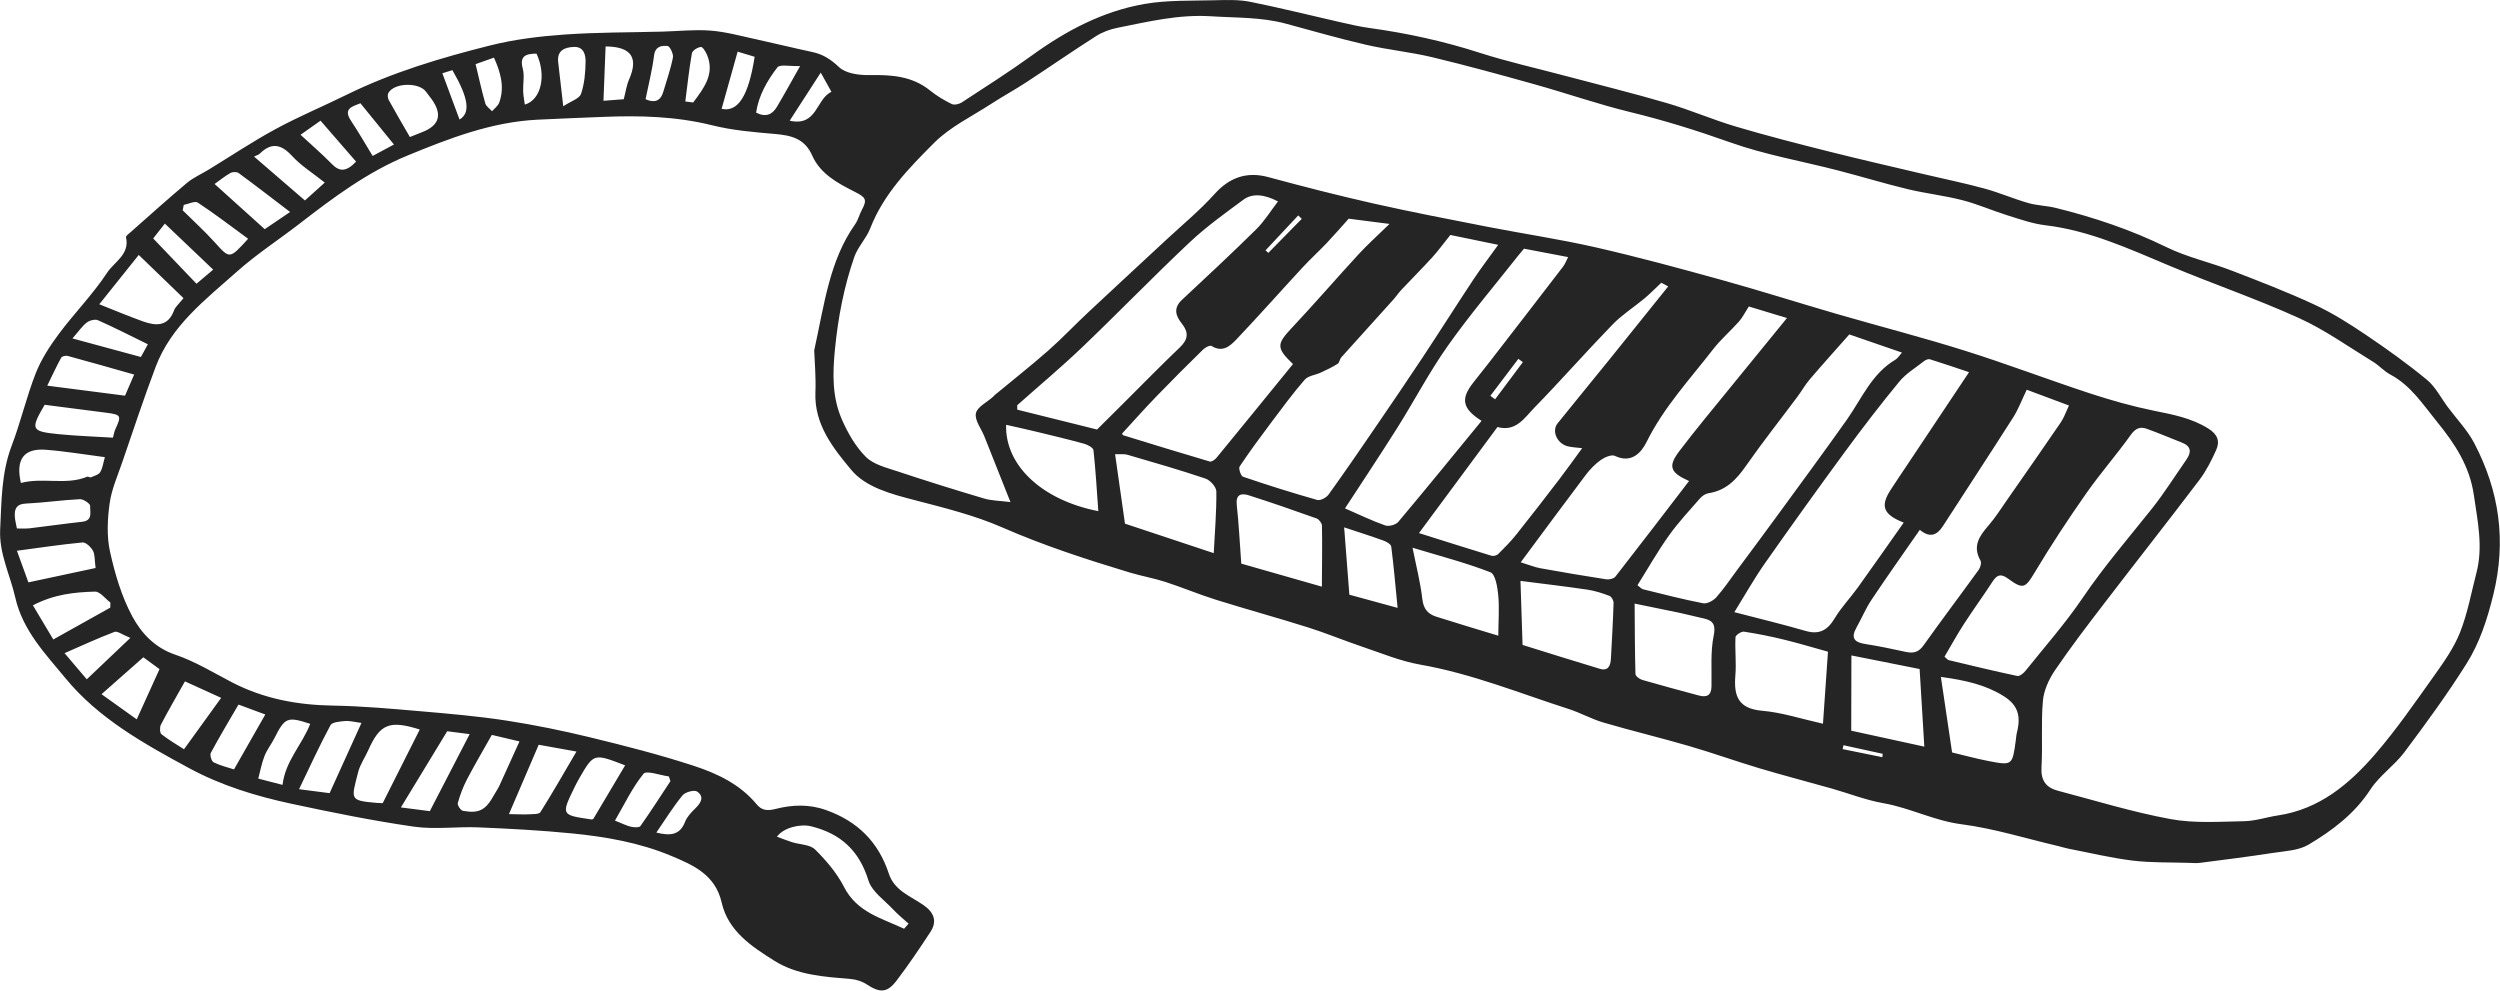 <?xml version="1.0" encoding="UTF-8" standalone="no"?>
<!DOCTYPE svg PUBLIC "-//W3C//DTD SVG 1.1//EN" "http://www.w3.org/Graphics/SVG/1.1/DTD/svg11.dtd">
<svg width="100%" height="100%" viewBox="0 0 1047 415" version="1.1" xmlns="http://www.w3.org/2000/svg" xmlns:xlink="http://www.w3.org/1999/xlink" xml:space="preserve" xmlns:serif="http://www.serif.com/" style="fill-rule:evenodd;clip-rule:evenodd;stroke-linejoin:round;stroke-miterlimit:2;">
    <g transform="matrix(8.333,0,0,8.333,788.336,98.611)">
        <path d="M0,26.221C0.004,26.164 0.009,26.107 0.014,26.05C-0.643,25.906 -1.3,25.763 -1.956,25.619C-1.969,25.684 -1.982,25.75 -1.996,25.815C-1.33,25.95 -0.665,26.086 0,26.221M-31,0.748C-30.953,0.791 -30.907,0.834 -30.861,0.876C-30.301,0.305 -29.739,-0.265 -29.179,-0.836C-29.239,-0.893 -29.3,-0.949 -29.359,-1.006L-31,0.748ZM-19.701,8.058C-19.622,8.117 -19.543,8.177 -19.464,8.235C-18.999,7.613 -18.533,6.99 -18.068,6.367C-18.144,6.311 -18.219,6.256 -18.294,6.2C-18.763,6.82 -19.231,7.439 -19.701,8.058M-71.867,-8.308C-72.046,-8.253 -72.232,-8.195 -72.372,-8.152C-72.069,-7.335 -71.789,-6.58 -71.509,-5.825C-70.948,-6.166 -71.053,-6.9 -71.867,-8.308M-53.355,-8.184C-53.913,-7.321 -54.388,-6.585 -54.916,-5.768C-53.525,-5.456 -53.595,-6.872 -52.817,-7.217C-52.992,-7.532 -53.135,-7.787 -53.355,-8.184M-67.641,-9.139C-68.178,-9.132 -68.503,-9.026 -68.331,-8.383C-68.236,-8.025 -68.324,-7.621 -68.311,-7.238C-68.303,-7.022 -68.258,-6.807 -68.228,-6.577C-67.392,-6.819 -67.137,-8.072 -67.641,-9.139M-61.618,30.01C-60.884,30.192 -60.426,30.119 -60.173,29.467C-60.076,29.217 -59.866,28.997 -59.669,28.804C-59.386,28.528 -59.183,28.217 -59.566,27.949C-59.708,27.85 -60.164,27.972 -60.301,28.138C-60.768,28.707 -61.157,29.34 -61.618,30.01M-70.702,-8.61C-70.533,-7.912 -70.394,-7.269 -70.214,-6.637C-70.17,-6.486 -69.991,-6.373 -69.874,-6.243C-69.751,-6.388 -69.573,-6.513 -69.513,-6.681C-69.229,-7.47 -69.453,-8.21 -69.778,-8.938C-70.065,-8.836 -70.343,-8.737 -70.702,-8.61M-62.159,-6.848C-61.718,-6.648 -61.408,-6.744 -61.267,-7.225C-61.099,-7.797 -60.897,-8.363 -60.784,-8.946C-60.75,-9.124 -60.94,-9.512 -61.055,-9.523C-61.352,-9.552 -61.675,-9.509 -61.733,-9.039C-61.823,-8.317 -62.007,-7.608 -62.159,-6.848M-60.161,-6.734C-60.092,-6.725 -59.895,-6.699 -59.767,-6.683C-59.217,-7.416 -58.68,-8.119 -59.063,-9.058C-59.13,-9.221 -59.28,-9.479 -59.376,-9.473C-59.54,-9.461 -59.806,-9.294 -59.83,-9.157C-59.971,-8.371 -60.053,-7.574 -60.161,-6.734M-58.337,-6.364C-57.511,-6.183 -56.982,-7.018 -56.677,-8.98C-56.989,-9.074 -57.302,-9.168 -57.532,-9.238C-57.811,-8.244 -58.068,-7.323 -58.337,-6.364M-54.393,-8.514C-54.915,-8.495 -55.407,-8.612 -55.534,-8.448C-56.048,-7.78 -56.476,-7.036 -56.604,-6.174C-56.115,-5.922 -55.791,-6.079 -55.565,-6.453C-55.197,-7.067 -54.856,-7.696 -54.393,-8.514M-76.491,-6.645C-76.903,-6.477 -77.374,-6.377 -76.961,-5.76C-76.579,-5.189 -76.239,-4.591 -75.876,-3.996C-75.439,-4.23 -75.144,-4.389 -74.805,-4.571C-75.377,-5.274 -75.913,-5.934 -76.491,-6.645M-76.708,-3.71C-77.318,-4.413 -77.918,-5.104 -78.495,-5.769C-78.837,-5.527 -79.095,-5.345 -79.498,-5.06C-78.939,-4.542 -78.411,-4.088 -77.927,-3.592C-77.549,-3.205 -77.214,-3.18 -76.708,-3.71M-66.296,-6.493C-65.905,-6.752 -65.486,-6.875 -65.403,-7.115C-65.229,-7.621 -65.182,-8.188 -65.174,-8.731C-65.17,-9.075 -65.262,-9.498 -65.769,-9.475C-66.237,-9.455 -66.616,-9.294 -66.551,-8.709C-66.478,-8.055 -66.4,-7.402 -66.296,-6.493M-87.172,5.469C-88.028,5.05 -88.843,4.634 -89.677,4.262C-89.823,4.197 -90.097,4.265 -90.236,4.371C-90.467,4.545 -90.635,4.8 -90.964,5.175C-89.733,5.508 -88.651,5.802 -87.523,6.108C-87.403,5.89 -87.283,5.671 -87.172,5.469M-63.256,-6.847C-63.158,-7.218 -63.115,-7.551 -62.985,-7.846C-62.513,-8.926 -62.864,-9.49 -64.168,-9.5C-64.202,-8.617 -64.237,-7.729 -64.275,-6.769C-63.838,-6.802 -63.508,-6.828 -63.256,-6.847M-83.89,1.717C-84.734,0.912 -85.517,0.168 -86.319,-0.596C-86.543,-0.311 -86.71,-0.098 -86.905,0.15C-86.177,0.912 -85.474,1.648 -84.729,2.427C-84.45,2.191 -84.195,1.975 -83.89,1.717M-90.243,22.307C-89.524,21.624 -88.858,20.991 -88.054,20.226C-88.463,20.062 -88.703,19.868 -88.85,19.924C-89.665,20.231 -90.458,20.6 -91.36,20.992C-90.958,21.465 -90.634,21.846 -90.243,22.307M-82.134,0.166C-83.002,-0.468 -83.813,-1.091 -84.664,-1.652C-84.811,-1.748 -85.13,-1.581 -85.369,-1.536C-85.387,-1.446 -85.404,-1.355 -85.422,-1.264C-84.88,-0.726 -84.313,-0.211 -83.802,0.355C-83.055,1.182 -83.072,1.198 -82.134,0.166M-63.697,29.408C-63.289,29.569 -63.097,29.673 -62.891,29.717C-62.737,29.75 -62.479,29.767 -62.42,29.684C-61.896,28.944 -61.408,28.181 -60.909,27.424C-60.935,27.346 -60.961,27.267 -60.987,27.188C-61.427,27.131 -62.114,26.873 -62.262,27.054C-62.827,27.751 -63.22,28.588 -63.697,29.408M-79.279,-1.759C-78.949,-2.056 -78.659,-2.318 -78.282,-2.657C-78.886,-3.139 -79.471,-3.502 -79.921,-3.991C-80.476,-4.594 -80.964,-4.689 -81.555,-4.105C-81.604,-4.057 -81.682,-4.039 -81.835,-3.964C-80.946,-3.197 -80.123,-2.487 -79.279,-1.759M-79.014,24.545C-80.166,24.167 -80.287,24.223 -80.813,25.266C-80.967,25.572 -81.188,25.849 -81.312,26.165C-81.454,26.528 -81.523,26.92 -81.624,27.297C-81.124,27.426 -80.75,27.523 -80.405,27.612C-80.262,26.402 -79.419,25.597 -79.014,24.545M-87.4,21.2C-88.078,21.799 -88.757,22.398 -89.502,23.055C-88.848,23.523 -88.298,23.915 -87.733,24.319C-87.33,23.43 -86.956,22.608 -86.587,21.795C-86.884,21.578 -87.142,21.389 -87.4,21.2M-74.004,-4.947C-73.734,-5.055 -73.558,-5.127 -73.379,-5.196C-72.516,-5.533 -72.36,-6.084 -72.916,-6.857C-73.003,-6.979 -73.102,-7.093 -73.188,-7.216C-73.535,-7.712 -74.798,-7.683 -75.086,-7.159C-75.136,-7.069 -75.119,-6.901 -75.066,-6.805C-74.723,-6.179 -74.359,-5.564 -74.004,-4.947M-82.618,23.576C-83.102,24.408 -83.575,25.196 -84.009,26.004C-84.067,26.113 -83.974,26.426 -83.868,26.479C-83.537,26.644 -83.167,26.729 -82.844,26.835C-82.309,25.896 -81.805,25.013 -81.271,24.075C-81.696,23.918 -82.091,23.771 -82.618,23.576M-81.299,-0.316C-80.945,-0.555 -80.524,-0.841 -80.025,-1.18C-80.938,-1.876 -81.768,-2.518 -82.612,-3.138C-82.704,-3.205 -82.916,-3.199 -83.022,-3.14C-83.3,-2.984 -83.55,-2.779 -83.819,-2.587C-82.968,-1.82 -82.15,-1.083 -81.299,-0.316M-93.755,14.727C-93.488,14.724 -93.297,14.739 -93.109,14.717C-92.23,14.612 -91.354,14.486 -90.473,14.389C-89.919,14.329 -90.092,13.88 -90.072,13.591C-90.065,13.484 -90.412,13.246 -90.588,13.254C-91.5,13.299 -92.407,13.432 -93.319,13.476C-93.772,13.498 -93.874,13.733 -93.861,14.093C-93.854,14.303 -93.793,14.51 -93.755,14.727M-92.359,8.51C-93.085,9.748 -93.049,9.847 -91.671,9.985C-90.766,10.076 -89.854,10.105 -88.928,10.162C-88.886,10.012 -88.865,9.864 -88.805,9.734C-88.495,9.07 -88.519,9.009 -89.21,8.916C-90.242,8.778 -91.275,8.649 -92.359,8.51M-92.95,18.588C-92.583,19.203 -92.261,19.743 -91.926,20.305C-90.907,19.736 -89.984,19.22 -89.063,18.705C-89.061,18.619 -89.059,18.534 -89.056,18.448C-89.314,18.255 -89.578,17.893 -89.831,17.9C-90.843,17.929 -91.863,18.023 -92.95,18.588M-63.187,26.632C-64.761,26.022 -64.761,26.022 -65.487,27.275C-65.572,27.423 -65.651,27.574 -65.727,27.728C-66.408,29.128 -66.408,29.129 -64.874,29.35C-64.837,29.355 -64.795,29.325 -64.785,29.322C-64.255,28.429 -63.737,27.558 -63.187,26.632M-87.862,6.991C-89.034,6.659 -90.117,6.348 -91.204,6.054C-91.301,6.027 -91.489,6.072 -91.528,6.142C-91.757,6.556 -91.954,6.988 -92.229,7.549C-90.856,7.726 -89.623,7.884 -88.321,8.052C-88.203,7.778 -88.054,7.433 -87.862,6.991M-89.8,16.713C-89.855,16.298 -89.828,16.032 -89.935,15.841C-90.037,15.657 -90.291,15.414 -90.457,15.429C-91.528,15.529 -92.595,15.692 -93.753,15.846C-93.548,16.412 -93.384,16.865 -93.177,17.435C-92.048,17.194 -90.944,16.958 -89.8,16.713M-72.129,24.917C-72.883,26.157 -73.646,27.413 -74.456,28.746C-73.794,28.831 -73.32,28.892 -73.002,28.933C-72.303,27.581 -71.658,26.335 -71,25.062C-71.358,25.016 -71.694,24.973 -72.129,24.917M-85.309,22.411C-85.73,23.162 -86.141,23.866 -86.517,24.587C-86.584,24.714 -86.575,24.999 -86.488,25.068C-86.122,25.356 -85.714,25.591 -85.356,25.822C-84.728,24.953 -84.123,24.117 -83.489,23.239C-84.106,22.958 -84.666,22.703 -85.309,22.411M-76.438,24.499C-76.79,24.454 -77.026,24.384 -77.255,24.404C-77.514,24.427 -77.909,24.453 -77.995,24.613C-78.554,25.653 -79.045,26.73 -79.575,27.83C-78.973,27.908 -78.474,27.972 -78.039,28.028C-77.504,26.848 -76.996,25.729 -76.438,24.499M-93.554,12.438C-92.429,12.146 -91.291,12.566 -90.222,12.126C-90.173,12.106 -90.086,12.177 -90.039,12.157C-89.872,12.085 -89.651,12.03 -89.569,11.896C-89.443,11.692 -89.416,11.428 -89.334,11.142C-90.354,11.01 -91.329,10.844 -92.312,10.77C-93.408,10.687 -93.828,11.256 -93.554,12.438M-69.026,29.082C-68.524,29.089 -68.271,29.106 -68.021,29.091C-67.822,29.079 -67.517,29.097 -67.445,28.984C-66.834,28.014 -66.266,27.017 -65.632,25.937C-66.323,25.813 -66.902,25.709 -67.53,25.596C-68.009,26.711 -68.491,27.835 -69.026,29.082M-69.886,25.101C-70.328,25.888 -70.752,26.605 -71.137,27.341C-71.332,27.716 -71.483,28.12 -71.597,28.528C-71.626,28.631 -71.45,28.897 -71.338,28.917C-70.52,29.064 -70.188,28.877 -69.766,28.106C-69.683,27.955 -69.579,27.814 -69.508,27.658C-69.171,26.926 -68.841,26.191 -68.496,25.429C-69.09,25.289 -69.517,25.188 -69.886,25.101M-73.508,24.83C-75.037,24.348 -75.508,24.551 -76.097,25.872C-76.262,26.244 -76.51,26.593 -76.607,26.981C-76.947,28.335 -77.063,28.398 -75.694,28.516C-75.589,28.525 -75.482,28.526 -75.371,28.532C-74.745,27.287 -74.129,26.064 -73.508,24.83M-24.363,18.717C-24.477,17.568 -24.559,16.599 -24.683,15.634C-24.697,15.518 -24.921,15.391 -25.072,15.336C-25.687,15.113 -26.311,14.916 -27.05,14.67C-26.961,15.809 -26.878,16.886 -26.788,18.054C-26.072,18.25 -25.316,18.457 -24.363,18.717M-85.382,3.151C-86.112,2.446 -86.858,1.725 -87.631,0.979C-88.336,1.86 -88.925,2.596 -89.614,3.458C-88.804,3.779 -88.122,4.068 -87.427,4.316C-86.767,4.553 -86.157,4.591 -85.853,3.756C-85.789,3.584 -85.62,3.45 -85.382,3.151M-49.166,34.844C-49.091,34.759 -49.016,34.673 -48.94,34.588C-49.197,34.354 -49.472,34.136 -49.708,33.882C-50.15,33.408 -50.784,32.979 -50.959,32.414C-51.422,30.913 -52.357,30.06 -53.837,29.695C-54.379,29.561 -55.22,29.756 -55.557,30.217C-55.287,30.315 -55.043,30.415 -54.792,30.494C-54.402,30.616 -53.896,30.607 -53.641,30.859C-53.082,31.412 -52.545,32.04 -52.19,32.734C-51.531,34.03 -50.284,34.312 -49.166,34.844M-39.405,13.856C-39.483,12.782 -39.54,11.784 -39.649,10.792C-39.663,10.666 -39.937,10.517 -40.113,10.469C-40.92,10.246 -41.735,10.053 -42.549,9.856C-43.04,9.737 -43.535,9.63 -44.038,9.516C-44.102,11.541 -42.251,13.301 -39.405,13.856M-19.303,20.115C-19.298,19.392 -19.245,18.729 -19.306,18.077C-19.343,17.672 -19.45,17.024 -19.698,16.928C-20.944,16.445 -22.246,16.108 -23.612,15.694C-23.43,16.618 -23.214,17.444 -23.119,18.283C-23.062,18.778 -22.831,19.029 -22.417,19.16C-21.405,19.483 -20.387,19.784 -19.303,20.115M2.941,22.187C3.142,23.534 3.322,24.755 3.504,25.983C4.096,26.124 4.694,26.289 5.303,26.408C6.534,26.649 6.536,26.639 6.707,25.364C6.725,25.235 6.731,25.103 6.763,24.977C6.976,24.138 6.803,23.595 6.098,23.153C5.192,22.585 4.175,22.353 2.941,22.187M2.108,25.69C2.027,24.353 1.95,23.08 1.872,21.79C0.738,21.564 -0.333,21.351 -1.556,21.107C-1.56,22.499 -1.562,23.686 -1.565,24.889C-0.364,25.151 0.764,25.396 2.108,25.69M-28.169,17.65C-28.163,16.503 -28.147,15.545 -28.165,14.588C-28.167,14.461 -28.312,14.266 -28.434,14.223C-29.561,13.819 -30.692,13.427 -31.833,13.063C-32.217,12.94 -32.507,13.001 -32.446,13.555C-32.342,14.505 -32.296,15.463 -32.22,16.493C-30.958,16.854 -29.655,17.225 -28.169,17.65M-12.451,18.501C-12.441,19.749 -12.442,20.895 -12.409,22.041C-12.406,22.145 -12.206,22.297 -12.071,22.336C-11.127,22.611 -10.176,22.864 -9.226,23.12C-8.839,23.224 -8.597,23.129 -8.588,22.669C-8.571,21.811 -8.646,20.932 -8.476,20.104C-8.326,19.381 -8.682,19.308 -9.17,19.204C-9.504,19.134 -9.834,19.041 -10.169,18.97C-10.881,18.819 -11.595,18.676 -12.451,18.501M-18.083,20.579C-16.812,20.973 -15.508,21.388 -14.197,21.78C-13.78,21.905 -13.662,21.62 -13.643,21.273C-13.593,20.34 -13.538,19.406 -13.509,18.471C-13.505,18.35 -13.611,18.153 -13.713,18.115C-14.072,17.979 -14.445,17.857 -14.823,17.801C-15.922,17.638 -17.024,17.51 -18.188,17.361C-18.155,18.393 -18.121,19.414 -18.083,20.579M-33.604,15.966C-33.548,14.877 -33.461,13.871 -33.473,12.867C-33.475,12.641 -33.783,12.298 -34.021,12.218C-35.315,11.781 -36.632,11.405 -37.944,11.021C-38.099,10.975 -38.275,11.004 -38.562,10.994C-38.394,12.175 -38.235,13.288 -38.065,14.484C-36.626,14.962 -35.17,15.446 -33.604,15.966M-2.985,24.539C-2.896,23.242 -2.816,22.105 -2.734,20.919C-3.486,20.711 -4.201,20.494 -4.927,20.317C-5.597,20.154 -6.273,20.015 -6.955,19.913C-7.087,19.893 -7.376,20.085 -7.382,20.19C-7.414,20.83 -7.335,21.477 -7.388,22.114C-7.474,23.142 -7.246,23.785 -6.037,23.888C-5.042,23.973 -4.067,24.298 -2.985,24.539M-19.344,9.627C-20.642,11.381 -21.941,13.136 -23.289,14.958C-22.008,15.361 -20.831,15.736 -19.649,16.096C-19.552,16.125 -19.385,16.086 -19.313,16.016C-18.995,15.702 -18.68,15.383 -18.401,15.035C-17.668,14.115 -16.949,13.183 -16.233,12.249C-15.872,11.778 -15.529,11.293 -15.088,10.691C-15.431,10.647 -15.644,10.646 -15.84,10.589C-16.366,10.437 -16.625,9.819 -16.322,9.442C-15.464,8.376 -14.593,7.319 -13.732,6.253C-12.75,5.038 -11.773,3.818 -10.764,2.561C-10.874,2.502 -11.047,2.41 -11.11,2.376C-11.446,2.691 -11.691,2.944 -11.96,3.168C-12.491,3.61 -13.086,3.986 -13.563,4.478C-14.894,5.85 -16.155,7.287 -17.489,8.655C-17.979,9.158 -18.417,9.888 -19.344,9.627M1.881,14.795C1.028,16.024 0.224,17.157 -0.547,18.313C-0.841,18.752 -1.044,19.25 -1.305,19.713C-1.604,20.245 -1.395,20.451 -0.852,20.534C-0.171,20.639 0.504,20.783 1.177,20.929C1.55,21.01 1.815,20.956 2.061,20.612C2.973,19.331 3.922,18.076 4.843,16.801C4.929,16.683 4.991,16.447 4.932,16.341C4.51,15.603 4.888,15.093 5.348,14.56C5.696,14.156 5.983,13.698 6.29,13.258C7.186,11.973 8.083,10.69 8.966,9.396C9.128,9.158 9.222,8.874 9.378,8.546C8.554,8.238 7.821,7.964 7.256,7.753C7.005,8.273 6.833,8.738 6.573,9.147C5.409,10.975 4.218,12.786 3.042,14.608C2.742,15.074 2.384,15.21 1.881,14.795M-43.482,8.533C-43.481,8.607 -43.479,8.681 -43.479,8.755C-42.146,9.087 -40.813,9.419 -39.468,9.753C-39.023,9.311 -38.579,8.869 -38.136,8.428C-37.191,7.488 -36.259,6.534 -35.296,5.614C-34.883,5.219 -34.86,4.864 -35.205,4.433C-35.519,4.042 -35.645,3.651 -35.202,3.237C-33.949,2.067 -32.693,0.899 -31.474,-0.305C-31.056,-0.717 -30.741,-1.234 -30.375,-1.71C-31.051,-2.065 -31.655,-2.134 -32.109,-1.8C-33.037,-1.116 -33.981,-0.439 -34.817,0.348C-36.646,2.069 -38.394,3.877 -40.209,5.613C-41.266,6.623 -42.389,7.562 -43.482,8.533M-18.011,0.664C-18.089,0.757 -18.188,0.869 -18.28,0.986C-19.474,2.501 -20.726,3.974 -21.839,5.546C-22.766,6.856 -23.513,8.292 -24.369,9.653C-25.221,11.007 -26.109,12.338 -27.007,13.717C-26.292,14.028 -25.652,14.339 -24.985,14.574C-24.805,14.638 -24.453,14.542 -24.329,14.395C-22.919,12.719 -21.538,11.018 -20.143,9.317C-21.111,8.708 -21.206,8.215 -20.565,7.401C-20.284,7.044 -19.999,6.689 -19.721,6.33C-18.496,4.746 -17.271,3.163 -16.054,1.575C-15.946,1.436 -15.885,1.262 -15.793,1.087C-16.562,0.94 -17.243,0.811 -18.011,0.664M-29.621,6.463C-30.471,5.652 -30.443,5.457 -29.684,4.649C-28.541,3.434 -27.452,2.169 -26.322,0.942C-25.876,0.457 -25.381,0.015 -24.771,-0.58C-25.595,-0.685 -26.254,-0.77 -26.821,-0.843C-27.192,-0.431 -27.549,-0.016 -27.926,0.381C-28.324,0.801 -28.755,1.192 -29.148,1.618C-30.256,2.815 -31.337,4.038 -32.46,5.22C-32.775,5.552 -33.158,5.903 -33.713,5.554C-33.79,5.506 -34.03,5.626 -34.135,5.729C-34.928,6.506 -35.715,7.29 -36.486,8.089C-37.078,8.702 -37.644,9.34 -38.213,9.959C-38.184,10.006 -38.177,10.035 -38.162,10.039C-36.71,10.485 -35.258,10.935 -33.801,11.362C-33.711,11.388 -33.538,11.264 -33.458,11.166C-32.183,9.614 -30.917,8.054 -29.621,6.463M-18.176,16.426C-17.747,16.559 -17.476,16.673 -17.193,16.724C-16.089,16.924 -14.982,17.111 -13.874,17.282C-13.729,17.304 -13.498,17.25 -13.417,17.146C-12.177,15.558 -10.955,13.957 -9.716,12.341C-10.671,11.916 -10.785,11.607 -10.207,10.842C-9.357,9.721 -8.453,8.642 -7.566,7.549C-6.652,6.421 -5.73,5.297 -4.795,4.15C-5.478,3.943 -6.144,3.742 -6.712,3.569C-6.914,3.884 -7.031,4.128 -7.204,4.323C-7.63,4.802 -8.123,5.225 -8.514,5.729C-9.684,7.239 -10.992,8.643 -11.854,10.387C-12.115,10.913 -12.612,11.475 -13.442,11.078C-13.613,10.996 -13.96,11.148 -14.157,11.289C-14.443,11.492 -14.698,11.759 -14.911,12.04C-15.982,13.459 -17.035,14.891 -18.176,16.426M3.123,21.17C3.238,21.267 3.28,21.331 3.334,21.343C4.481,21.617 5.629,21.896 6.783,22.139C6.899,22.164 7.099,21.999 7.198,21.874C8.169,20.663 9.2,19.492 10.069,18.211C11.134,16.64 12.365,15.213 13.542,13.736C14.166,12.952 14.7,12.096 15.275,11.273C15.537,10.899 15.531,10.597 15.055,10.41C14.463,10.178 13.879,9.929 13.281,9.714C12.949,9.595 12.718,9.697 12.484,10.023C11.762,11.033 10.939,11.971 10.228,12.988C9.334,14.266 8.473,15.572 7.672,16.91C7.19,17.715 7.088,17.812 6.325,17.253C5.977,16.997 5.775,17.03 5.545,17.385C5.078,18.106 4.569,18.801 4.103,19.522C3.755,20.06 3.446,20.623 3.123,21.17M-1.662,4.974C-2.326,5.726 -2.998,6.47 -3.648,7.231C-3.884,7.506 -4.062,7.829 -4.28,8.12C-5.138,9.271 -6.03,10.397 -6.851,11.574C-7.333,12.266 -7.857,12.82 -8.732,12.953C-8.888,12.977 -9.058,13.091 -9.164,13.212C-9.701,13.826 -10.261,14.426 -10.732,15.088C-11.298,15.884 -11.782,16.738 -12.309,17.578C-12.165,17.686 -12.104,17.764 -12.029,17.782C-11.024,18.029 -10.021,18.29 -9.006,18.486C-8.809,18.524 -8.501,18.357 -8.351,18.19C-7.979,17.775 -7.666,17.307 -7.333,16.858C-6.691,15.992 -6.048,15.129 -5.412,14.259C-4.197,12.594 -2.971,10.936 -1.78,9.252C-1.034,8.195 -0.535,6.944 0.654,6.244C0.77,6.176 0.845,6.041 0.985,5.886C0.047,5.563 -0.814,5.266 -1.662,4.974M-21.712,-0.025C-22.091,0.446 -22.34,0.791 -22.625,1.104C-23.127,1.654 -23.653,2.18 -24.164,2.722C-24.312,2.88 -24.433,3.062 -24.577,3.223C-25.447,4.19 -26.323,5.153 -27.19,6.122C-27.273,6.215 -27.284,6.391 -27.378,6.451C-27.646,6.62 -27.936,6.758 -28.224,6.892C-28.492,7.016 -28.854,7.047 -29.028,7.246C-29.62,7.925 -30.156,8.655 -30.698,9.377C-31.248,10.11 -31.794,10.848 -32.302,11.61C-32.368,11.708 -32.241,12.089 -32.132,12.126C-30.899,12.545 -29.656,12.938 -28.403,13.293C-28.246,13.337 -27.944,13.178 -27.834,13.023C-27.028,11.905 -26.249,10.767 -25.471,9.629C-24.68,8.471 -23.889,7.313 -23.115,6.143C-22.251,4.837 -21.414,3.512 -20.549,2.206C-20.162,1.623 -19.734,1.066 -19.307,0.471C-20.162,0.294 -21.014,0.119 -21.712,-0.025M-7.439,18.932C-6.129,19.274 -4.987,19.546 -3.863,19.874C-3.162,20.079 -2.752,19.835 -2.394,19.237C-2.063,18.686 -1.607,18.212 -1.23,17.688C-0.46,16.616 0.295,15.533 1.073,14.431C0.034,14.022 -0.11,13.602 0.414,12.788C0.67,12.391 0.937,12 1.199,11.606C2.243,10.041 3.287,8.475 4.356,6.871C3.677,6.644 3.035,6.423 2.387,6.222C2.305,6.197 2.171,6.256 2.094,6.317C1.67,6.65 1.187,6.939 0.851,7.346C-0.098,8.499 -1.008,9.685 -1.892,10.888C-3.252,12.741 -4.592,14.609 -5.912,16.49C-6.437,17.238 -6.886,18.04 -7.439,18.932M-43.821,13.4C-44.295,12.207 -44.71,11.158 -45.128,10.109C-45.285,9.715 -45.625,9.29 -45.558,8.941C-45.497,8.621 -45.001,8.383 -44.697,8.109C-44.665,8.08 -44.64,8.044 -44.606,8.016C-43.71,7.274 -42.795,6.554 -41.922,5.786C-41.228,5.174 -40.59,4.498 -39.914,3.864C-38.61,2.643 -37.297,1.433 -35.989,0.217C-35.172,-0.544 -34.302,-1.259 -33.558,-2.087C-32.812,-2.918 -31.938,-3.226 -30.858,-2.932C-29.1,-2.455 -27.332,-2.003 -25.555,-1.602C-23.66,-1.175 -21.752,-0.809 -19.846,-0.436C-18.026,-0.081 -16.188,0.19 -14.383,0.603C-12.251,1.091 -10.138,1.665 -8.029,2.25C-6.105,2.783 -4.202,3.39 -2.284,3.946C-0.145,4.567 2.017,5.122 4.142,5.79C6.252,6.453 8.322,7.243 10.425,7.934C11.481,8.281 12.559,8.586 13.647,8.808C14.598,9.001 15.526,9.172 16.374,9.699C16.843,9.99 16.976,10.334 16.779,10.776C16.544,11.306 16.274,11.837 15.926,12.297C14.356,14.369 12.746,16.409 11.165,18.473C10.316,19.581 9.466,20.69 8.682,21.844C8.376,22.293 8.117,22.852 8.069,23.382C7.969,24.489 8.063,25.613 7.997,26.725C7.958,27.386 8.224,27.748 8.812,27.904C10.698,28.401 12.57,28.979 14.483,29.332C15.684,29.553 16.947,29.461 18.182,29.438C18.752,29.428 19.317,29.232 19.889,29.147C21.96,28.836 23.462,27.577 24.756,26.082C25.825,24.847 26.758,23.491 27.708,22.158C28.205,21.461 28.717,20.742 29.03,19.956C29.412,18.995 29.596,17.956 29.858,16.949C30.199,15.637 29.914,14.355 29.728,13.054C29.517,11.591 28.772,10.465 27.873,9.361C27.164,8.49 26.562,7.542 25.53,6.991C25.214,6.823 24.965,6.533 24.657,6.346C23.429,5.596 22.244,4.744 20.941,4.153C18.809,3.186 16.583,2.425 14.42,1.518C12.396,0.669 10.405,-0.251 8.186,-0.514C7.54,-0.591 6.907,-0.818 6.28,-1.013C5.522,-1.25 4.789,-1.576 4.021,-1.773C3.118,-2.006 2.182,-2.109 1.274,-2.327C0.095,-2.612 -1.068,-2.967 -2.244,-3.271C-4.052,-3.738 -5.91,-4.058 -7.661,-4.683C-9.318,-5.273 -10.979,-5.79 -12.688,-6.205C-14.291,-6.596 -15.855,-7.142 -17.446,-7.587C-19.166,-8.068 -20.888,-8.542 -22.622,-8.958C-23.715,-9.22 -24.843,-9.328 -25.938,-9.581C-27.298,-9.895 -28.642,-10.283 -29.989,-10.647C-31.217,-10.978 -32.474,-10.934 -33.726,-11.015C-35.354,-11.121 -36.893,-10.746 -38.451,-10.435C-38.824,-10.36 -39.208,-10.217 -39.527,-10.013C-40.708,-9.26 -41.858,-8.461 -43.03,-7.695C-43.605,-7.319 -44.211,-6.991 -44.786,-6.616C-45.762,-5.981 -46.855,-5.458 -47.661,-4.65C-48.922,-3.387 -50.196,-2.088 -50.869,-0.355C-51.066,0.152 -51.493,0.574 -51.67,1.084C-52.188,2.577 -52.482,4.114 -52.639,5.7C-52.761,6.934 -52.787,8.119 -52.294,9.245C-51.996,9.925 -51.604,10.615 -51.086,11.13C-50.698,11.515 -50.055,11.67 -49.5,11.854C-48.058,12.334 -46.605,12.787 -45.147,13.22C-44.767,13.333 -44.352,13.332 -43.821,13.4M-53.684,5.778C-53.165,3.411 -52.912,1.255 -51.623,-0.57C-51.478,-0.777 -51.418,-1.042 -51.297,-1.268C-51.001,-1.817 -51.095,-1.916 -51.669,-2.206C-52.509,-2.631 -53.379,-3.098 -53.782,-4.013C-54.16,-4.872 -54.835,-5.03 -55.655,-5.101C-56.714,-5.191 -57.787,-5.281 -58.813,-5.537C-60.635,-5.99 -62.468,-6.035 -64.32,-5.958C-65.409,-5.913 -66.5,-5.873 -67.589,-5.819C-69.898,-5.703 -72.006,-4.889 -74.117,-4.02C-76.146,-3.185 -77.858,-1.9 -79.565,-0.58C-80.604,0.222 -81.713,0.941 -82.689,1.811C-84.266,3.216 -85.996,4.523 -86.78,6.601C-87.377,8.182 -87.907,9.788 -88.456,11.388C-88.692,12.075 -88.997,12.76 -89.095,13.47C-89.203,14.265 -89.246,15.117 -89.075,15.891C-88.827,17.011 -88.491,18.154 -87.949,19.155C-87.499,19.988 -86.824,20.721 -85.793,21.07C-84.804,21.405 -83.889,21.967 -82.953,22.454C-81.359,23.283 -79.664,23.599 -77.877,23.628C-76.413,23.652 -74.95,23.784 -73.491,23.91C-72.051,24.034 -70.606,24.158 -69.18,24.377C-67.747,24.597 -66.322,24.888 -64.915,25.231C-63.168,25.656 -61.421,26.102 -59.714,26.662C-58.54,27.047 -57.406,27.589 -56.575,28.59C-56.333,28.882 -56.067,28.936 -55.619,28.821C-54.807,28.612 -53.96,28.57 -53.098,28.875C-51.5,29.441 -50.455,30.486 -49.932,32.076C-49.644,32.951 -48.808,33.213 -48.158,33.678C-47.657,34.035 -47.501,34.479 -47.837,34.994C-48.384,35.832 -48.944,36.663 -49.55,37.458C-50.02,38.075 -50.39,38.069 -51.044,37.64C-51.274,37.488 -51.574,37.392 -51.852,37.369C-53.179,37.257 -54.532,37.177 -55.685,36.453C-56.824,35.738 -58.009,34.962 -58.334,33.529C-58.651,32.133 -59.753,31.649 -60.854,31.187C-62.451,30.516 -64.157,30.219 -65.873,30.05C-67.432,29.896 -68.999,29.814 -70.564,29.748C-71.647,29.703 -72.751,29.864 -73.813,29.711C-75.878,29.413 -77.928,28.997 -79.968,28.559C-81.746,28.177 -83.487,27.644 -85.099,26.772C-87.373,25.542 -89.657,24.271 -91.317,22.249C-92.317,21.031 -93.46,19.865 -93.839,18.188C-94.096,17.054 -94.655,15.987 -94.596,14.781C-94.525,13.36 -94.54,11.937 -94.017,10.566C-93.561,9.372 -93.275,8.113 -92.808,6.925C-92.53,6.22 -92.1,5.557 -91.644,4.945C-90.863,3.898 -89.933,2.956 -89.218,1.869C-88.861,1.327 -88.075,0.953 -88.271,0.092C-88.286,0.024 -88.124,-0.093 -88.033,-0.173C-87.095,-1 -86.166,-1.839 -85.207,-2.642C-84.887,-2.911 -84.485,-3.084 -84.124,-3.305C-83.002,-3.989 -81.907,-4.722 -80.754,-5.347C-79.601,-5.973 -78.383,-6.481 -77.203,-7.062C-74.892,-8.202 -72.435,-8.931 -69.952,-9.554C-68.742,-9.857 -67.482,-10.009 -66.236,-10.098C-64.601,-10.214 -62.955,-10.201 -61.314,-10.245C-60.505,-10.266 -59.689,-10.359 -58.887,-10.295C-58.12,-10.235 -57.364,-10.024 -56.607,-9.86C-55.663,-9.655 -54.725,-9.421 -53.78,-9.22C-53.244,-9.106 -52.852,-8.855 -52.438,-8.462C-52.099,-8.139 -51.425,-8.05 -50.904,-8.06C-49.8,-8.08 -48.76,-8.013 -47.855,-7.281C-47.526,-7.015 -47.153,-6.793 -46.773,-6.606C-46.646,-6.543 -46.4,-6.599 -46.266,-6.687C-45.076,-7.465 -43.876,-8.228 -42.726,-9.06C-41.012,-10.3 -39.168,-11.273 -37.083,-11.635C-35.916,-11.837 -34.702,-11.789 -33.509,-11.822C-32.929,-11.838 -32.331,-11.854 -31.768,-11.742C-30.292,-11.447 -28.831,-11.078 -27.363,-10.746C-26.831,-10.625 -26.299,-10.498 -25.759,-10.424C-23.88,-10.165 -22.04,-9.762 -20.23,-9.179C-18.847,-8.734 -17.422,-8.416 -16.015,-8.042C-14.28,-7.581 -12.535,-7.152 -10.813,-6.648C-9.646,-6.306 -8.523,-5.816 -7.358,-5.471C-5.798,-5.008 -4.221,-4.605 -2.642,-4.208C-1.035,-3.804 0.581,-3.437 2.193,-3.056C3.176,-2.823 4.167,-2.622 5.14,-2.355C5.879,-2.153 6.588,-1.844 7.325,-1.632C7.775,-1.502 8.261,-1.497 8.717,-1.384C10.634,-0.91 12.491,-0.287 14.275,0.586C15.313,1.094 16.473,1.349 17.559,1.767C18.958,2.306 20.36,2.846 21.719,3.478C22.621,3.897 23.475,4.438 24.303,4.996C25.355,5.706 26.392,6.448 27.37,7.255C27.802,7.612 28.073,8.163 28.418,8.626C28.866,9.228 29.405,9.784 29.748,10.44C31.007,12.846 31.369,15.343 30.707,18.048C30.401,19.296 30.019,20.474 29.354,21.529C28.392,23.057 27.322,24.522 26.238,25.968C25.732,26.644 24.981,27.147 24.525,27.848C23.732,29.069 22.619,29.899 21.424,30.614C20.918,30.916 20.23,30.94 19.617,31.034C18.409,31.221 17.197,31.372 15.985,31.529C15.796,31.554 15.601,31.538 15.408,31.532C14.463,31.501 13.511,31.532 12.576,31.418C11.49,31.285 10.418,31.025 9.341,30.817C9.173,30.784 9.009,30.728 8.842,30.689C7.222,30.31 5.619,29.805 3.978,29.592C2.604,29.414 1.396,28.77 0.055,28.534C-0.826,28.38 -1.675,28.043 -2.54,27.798C-3.754,27.454 -4.975,27.138 -6.184,26.777C-7.372,26.422 -8.541,26.002 -9.731,25.656C-11.152,25.242 -12.594,24.897 -14.014,24.481C-14.613,24.306 -15.17,23.99 -15.767,23.798C-18.235,23.005 -20.644,22.021 -23.222,21.57C-24.227,21.394 -25.192,20.987 -26.168,20.659C-27.07,20.355 -27.951,19.986 -28.859,19.7C-30.398,19.215 -31.956,18.789 -33.497,18.307C-34.354,18.039 -35.184,17.688 -36.037,17.411C-36.627,17.221 -37.243,17.116 -37.836,16.937C-40.002,16.282 -42.146,15.586 -44.229,14.675C-45.624,14.065 -47.132,13.692 -48.613,13.307C-49.798,12.999 -51.083,12.669 -51.822,11.781C-52.722,10.7 -53.689,9.501 -53.623,7.888C-53.591,7.099 -53.666,6.307 -53.684,5.778" style="fill:rgb(37,37,37);fill-rule:nonzero;"/>
    </g>
</svg>

